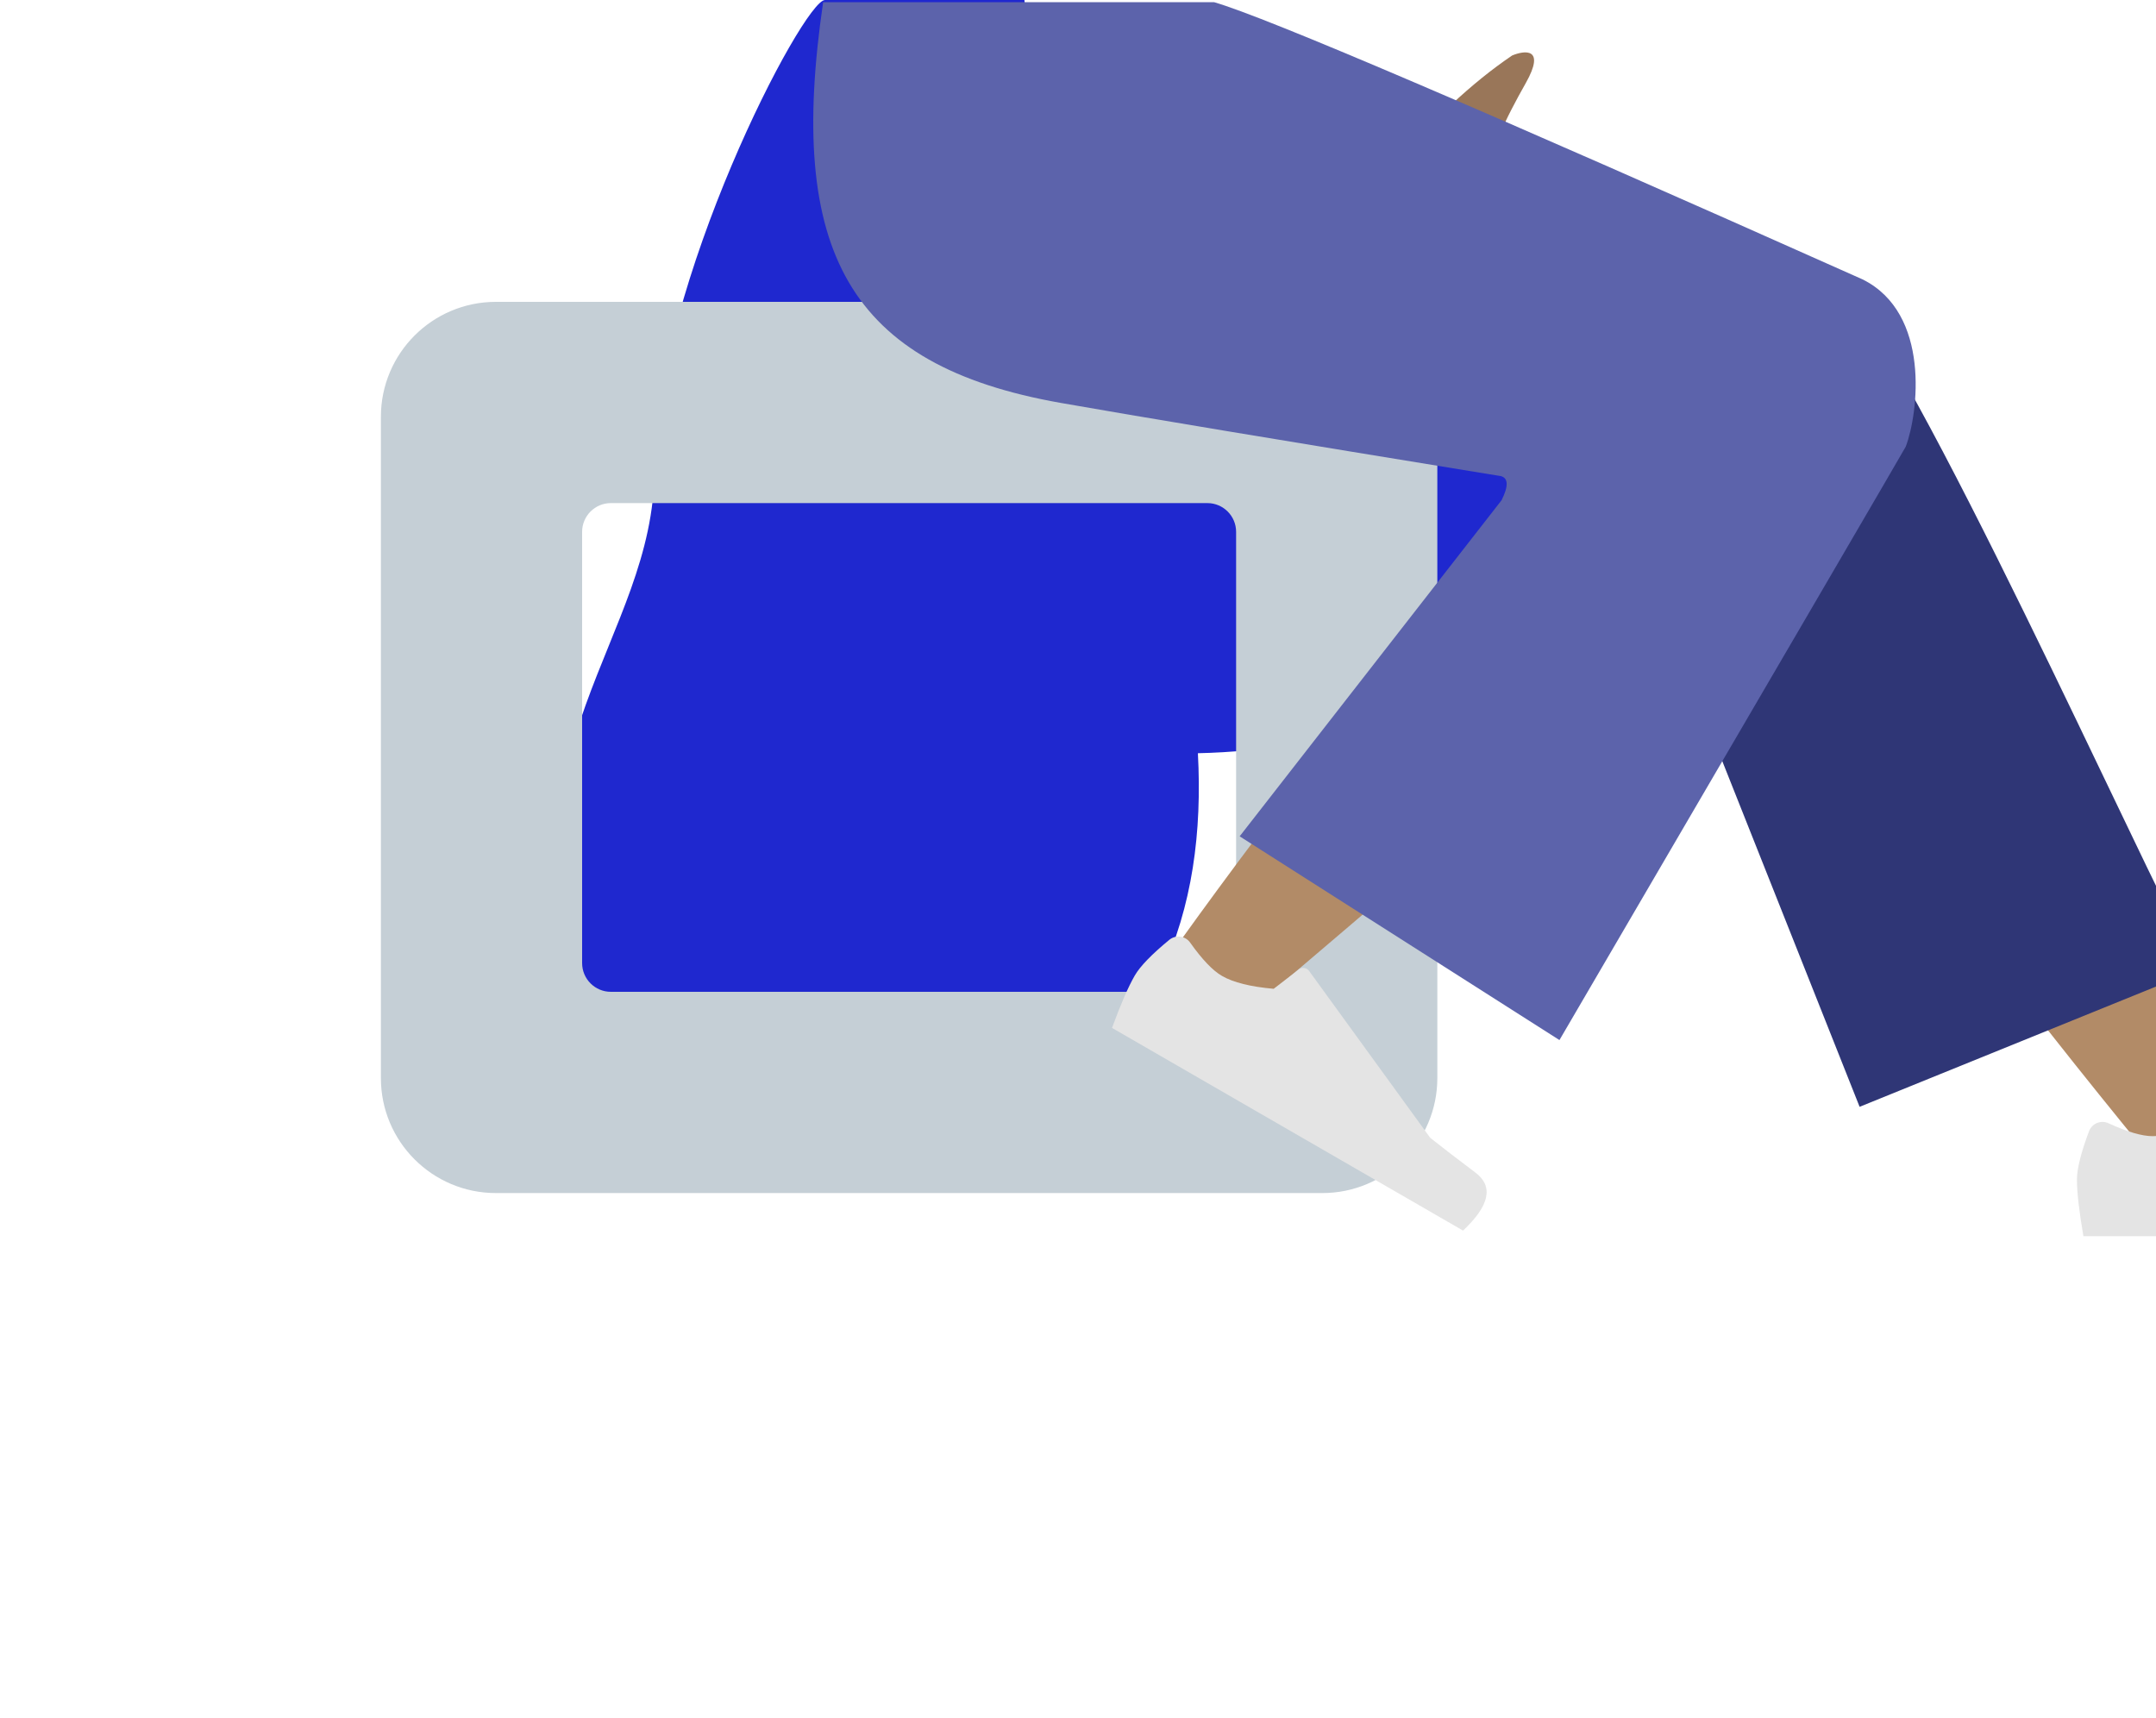 <!-- <svg fill="grey" xmlns="http://www.w3.org/2000/svg" xmlns:xlink="http://www.w3.org/1999/xlink" viewBox="0 0 410 220">
	<path
	   d="m 92.226196,136.7381 c 2.122525,4.05554 -4.419609,4.86198 -6.740576,3.52777 -6.289676,-3.61561 -4.6674,-12.61333 -0.314976,-17.00892 7.785465,-7.86269 20.725026,-5.02059 27.277276,2.89782 9.6157,11.62059 5.4209,28.96 -6.11062,37.54563 -15.369701,11.4433 -37.240474,5.84348 -47.813983,-9.32342 -13.305682,-19.086 -6.278032,-45.54306 12.536222,-58.082337 22.786584,-15.186744 53.858181,-6.719598 68.350691,15.749027 17.07891,26.47849 7.16558,62.18113 -18.96182,78.61904 -30.165124,18.97821 -70.509318,7.6145 -88.887397,-22.17463 -20.88234,-33.8483 -8.065491,-78.841156 25.387422,-99.155741 37.529112,-22.789894 87.175675,-8.517965 109.424095,28.600222 24.69996,41.208219 8.97155,95.512199 -31.81302,119.692449"
	   style="fill:none;fill-rule:evenodd;stroke:#000000;stroke-width:0.26458332" />
	<path d="m 190,142 c -2,-12 -2,-21 0,-26 1,-3 3,-4 9,-4 4,0 4,0 2,-6 -1,-5 -1,-11 -0,-13 1,-3 6,-5 12,-5 l 2,0 v -2 c 0,-9 5,-17 13,-21 9,-4 16,-4 22,0 2,2 4,4 6,10 l 0,1 0,-1 c 0,-2 3,-8 7,-13 6,-8 11,-12 19,-14 5,-1 15,-0 21,1 11,3 20,9 23,16 2,5 3,9 3,19 l 0,9 4,3 c 11,9 18,21 16,29 -1,8 -5,14 -13,18 l -2,1 -75,0 -75,0 z" style="fill:#a6d319;fill-opacity:0.72727272;stroke:#ff6dfe;stroke-width:7.34535408;stroke-linejoin:miter;stroke-miterlimit:4;stroke-dasharray:none;stroke-dashoffset:0;stroke-opacity:0.78074867" />

	<path d="m 190,142 c 5,5 6,6 7,7" />
</svg> -->
<svg width="300px" height="239px" viewBox="0 0 300 239" version="1.1" xmlns="http://www.w3.org/2000/svg" xmlns:xlink="http://www.w3.org/1999/xlink">
    <!-- Generator: Sketch 52.4 (67378) - http://www.bohemiancoding.com/sketch -->
    <title>Bottom/Sitting/Baggy Pants</title>
    <desc>Created with Sketch.</desc>
    <g id="Body/Pointing-Forward" stroke="none" stroke-width="1" fill="none" fill-rule="evenodd">
        <path d="M158.638,42.7 L193.348,23.69 C199.12,16.836 204.807,11.512 210.409,7.72 C212.121,7.005 215.114,6.573 212.315,11.542 C209.515,16.51 206.794,21.863 208.22,23.394 C209.647,24.924 213.203,22.786 214.905,25.329 C216.039,27.025 209.963,29.704 196.677,33.365 L171.456,56.458 L158.638,42.7 Z M213,58.74 L228.247,50.364 C230.386,42.224 232.943,38.128 235.918,38.077 C238.204,37.014 234.224,47.3 238.556,46.408 C242.889,45.516 253.464,37.651 255.286,39.248 C257.982,41.61 255.578,48.864 252.746,52.473 C247.453,59.218 243.071,61.524 232.238,64.544 C226.575,66.124 220.451,69.289 213.868,74.04 L213,58.74 Z" id="Skin" fill="#997659"></path>
        <path d="M142.858,34.75 C154.886,36.525 171.3,36.525 190.104,28.386 L194.443,44.412 C180.806,54.242 162.713,61.227 148.288,58.525 C136.92,56.396 133.272,41.66 142.858,34.75 Z" id="Sleeve" fill="#2026A2" transform="translate(165.898, 43.748) rotate(-9) translate(-165.898, -43.748) "></path>
        <path d="M158.104,62.761 C171.011,65.98 192.655,62.184 223.036,51.373 C230.572,66.964 234.055,78.078 233.487,84.717 C207.424,98.331 185.087,104.401 166.683,104.802 C167.268,115.721 165.939,126.112 161.474,135.606 C152.295,155.124 98.545,137.048 80.473,140.606 C69.155,103.851 91.038,88.914 91.056,65.397 C91.075,39.642 111.754,-1.42108547e-13 114.797,-1.42108547e-13 L142.544,1.15166749e-13 C144.075,19.669 151.78,41.346 158.104,62.761 Z" id="Clothes" fill="#1F28CF"></path>
    </g>
    <g id="Bottom/Sitting/Baggy-Pants" stroke="none" stroke-width="1" fill="none" fill-rule="evenodd">
        <g id="Objects/Seat/Cube-2" transform="translate(10, 42)" fill="#C5CFD6">
            <path d="M59,0 L174,0 C182.837,-1.623249e-15 190,7.163 190,16 L190,108 C190,116.837 182.837,124 174,124 L59,124 C50.163,124 43,116.837 43,108 L43,16 C43,7.163 50.163,1.623249e-15 59,0 Z M75,28 C72.791,28 71,29.791 71,32 L71,92 C71,94.209 72.791,96 75,96 L158,96 C160.209,96 162,94.209 162,92 L162,32 C162,29.791 160.209,28 158,28 L75,28 Z" id="Seat"></path>
        </g>
        <path d="M299.159,161 C279.443,136.924 266.103,119.075 259.138,107.454 C247.213,87.555 237.453,69.848 234.373,63.084 C227.028,46.955 251.282,39.403 256.771,46.926 C265.079,58.312 282.822,94.143 310,154.417 L299.159,161 Z" id="LegLower" fill="#B28B67"></path>
        <path d="M258.758,154 L222.065,61.637 C214.217,44.8 252.116,33.732 257.883,41.568 C270.977,59.357 302.099,129.534 306,134.834 L258.758,154 Z" id="LegLower" fill="#2F3676"></path>
        <g id="Lower-Leg" transform="translate(220.173, 98.499) rotate(39) translate(-220.173, -98.499) translate(192.673, 26.499)" fill="#B28B67">
            <path d="M4.81,137.955 C3.804,125.354 1.934,81.734 3.805,61.543 C4.343,55.741 4.909,50.132 5.48,44.87 C7.177,29.228 36.179,29.723 33.876,44.583 C28.14,81.59 18.045,133.453 17.321,137.934 C16.307,144.215 5.443,145.874 4.81,137.955 Z" id="LegLower"></path>
        </g>
        <g id="Accessories/Shoe/Flat-Sneaker" transform="translate(189.5, 140) rotate(30) translate(-189.5, -140) translate(159, 120)" fill="#E4E4E4">
            <path d="M2.678,25.402 C1.559,28.388 1,30.623 1,32.106 C1,33.909 1.3,36.54 1.901,40 C3.993,40 22.794,40 58.303,40 C59.769,35.155 58.923,32.539 55.765,32.152 C52.607,31.766 49.984,31.417 47.895,31.106 L21.68,19.419 C21.176,19.194 20.584,19.421 20.359,19.925 C20.356,19.934 20.352,19.942 20.348,19.951 L18.663,24.039 C15.74,25.403 13.364,26.085 11.537,26.085 C10.052,26.085 8.001,25.485 5.384,24.285 L5.384,24.285 C4.38,23.825 3.193,24.266 2.733,25.27 C2.713,25.313 2.695,25.357 2.678,25.402 Z" id="shoe"></path>
        </g>
        <g id="Accessories/Shoe/Flat-Sneaker" transform="translate(288, 132)" fill="#E4E4E4">
            <path d="M2.678,25.402 C1.559,28.388 1,30.623 1,32.106 C1,33.909 1.3,36.54 1.901,40 C3.993,40 22.794,40 58.303,40 C59.769,35.155 58.923,32.539 55.765,32.152 C52.607,31.766 49.984,31.417 47.895,31.106 L21.68,19.419 C21.176,19.194 20.584,19.421 20.359,19.925 C20.356,19.934 20.352,19.942 20.348,19.951 L18.663,24.039 C15.74,25.403 13.364,26.085 11.537,26.085 C10.052,26.085 8.001,25.485 5.384,24.285 L5.384,24.285 C4.38,23.825 3.193,24.266 2.733,25.27 C2.713,25.313 2.695,25.357 2.678,25.402 Z" id="shoe"></path>
        </g>
        <path d="M208.862,66.25 C178.365,61.282 157.938,57.884 147.581,56.058 C118.057,50.852 109.448,34.965 114.538,0.302 L168.934,0.302 C176.133,2.381 206.21,15.237 259.168,38.872 C268.696,43.602 266.921,57.547 265.18,62.142 C265.109,62.329 249.046,89.853 216.992,144.713 L172.494,116.365 L208.946,69.59 C209.908,67.651 209.88,66.538 208.862,66.25 Z" id="Leg-and-Butt" fill="#5C63AB"></path>
    </g>
</svg>
<!-- <svg xmlns="http://www.w3.org/2000/svg"
     width="20in" height="35.5556in"
     viewBox="0 0 1440 2560">
  <path id="Selection"
        fill="none" stroke="black" stroke-width="1"
        d="M 674.00,644.00
           C 671.59,643.37 668.42,642.09 666.00,642.69
             663.21,643.38 660.87,646.15 658.42,646.69
             656.14,647.18 653.30,645.53 651.00,645.17
             646.82,644.52 645.64,646.45 642.00,647.50
             642.00,647.50 634.00,649.13 634.00,649.13
             623.59,652.94 631.27,653.75 616.00,654.00
             607.43,654.15 609.31,657.54 602.91,661.65
             602.91,661.65 594.00,666.31 594.00,666.31
             594.00,666.31 579.00,675.67 579.00,675.67
             568.95,682.49 569.09,685.43 561.71,692.82
             561.71,692.82 553.60,699.52 553.60,699.52
             551.17,702.52 553.05,704.04 548.85,709.00
             542.58,716.41 535.18,720.66 531.47,725.04
             531.47,725.04 515.60,751.95 515.60,751.95
             512.59,756.81 510.52,755.46 507.33,760.11
             504.12,764.77 496.26,785.36 495.16,791.00
             495.16,791.00 495.16,804.00 495.16,804.00
             495.22,815.46 503.09,814.46 506.11,822.04
             507.43,825.35 506.75,830.27 507.30,834.00
             508.22,840.24 510.68,842.75 511.61,847.00
             512.76,852.20 512.30,857.90 514.26,862.98
             516.45,868.66 519.65,867.03 521.83,870.31
             524.15,873.81 523.37,882.77 525.02,885.99
             527.70,891.20 533.29,891.43 535.96,902.00
             536.83,905.46 539.10,916.87 538.75,920.00
             538.16,925.17 534.42,927.75 532.80,933.00
             532.80,933.00 531.02,954.00 531.02,954.00
             531.28,966.67 540.09,980.42 544.31,992.00
             546.49,998.01 552.02,1014.51 557.38,1017.80
             561.15,1019.77 568.00,1019.14 572.00,1017.80
             572.00,1017.80 574.22,1036.00 574.22,1036.00
             576.54,1043.43 578.98,1039.33 579.00,1051.00
             579.02,1059.87 579.05,1063.66 582.98,1072.00
             584.31,1074.83 585.08,1075.80 586.08,1079.00
             586.08,1079.00 595.14,1115.99 595.14,1115.99
             596.31,1120.66 598.50,1121.35 598.82,1125.04
             599.13,1128.82 596.99,1131.74 595.49,1135.00
             593.57,1139.16 592.38,1143.60 591.14,1148.00
             591.14,1148.00 587.69,1162.73 587.69,1162.73
             586.28,1165.06 583.35,1166.10 581.00,1167.26
             581.00,1167.26 565.00,1175.00 565.00,1175.00
             565.00,1175.00 534.00,1185.44 534.00,1185.44
             534.00,1185.44 519.00,1194.49 519.00,1194.49
             519.00,1194.49 500.00,1202.60 500.00,1202.60
             500.00,1202.60 451.00,1222.86 451.00,1222.86
             451.00,1222.86 425.00,1234.80 425.00,1234.80
             383.37,1251.30 370.62,1252.40 330.00,1277.58
             318.42,1284.75 302.61,1294.64 293.01,1304.04
             293.01,1304.04 284.91,1313.00 284.91,1313.00
             276.52,1321.97 277.76,1318.31 270.70,1330.00
             270.70,1330.00 250.72,1382.00 250.72,1382.00
             250.72,1382.00 240.13,1405.00 240.13,1405.00
             240.13,1405.00 231.53,1419.00 231.53,1419.00
             231.53,1419.00 225.66,1437.00 225.66,1437.00
             225.66,1437.00 216.73,1463.00 216.73,1463.00
             216.73,1463.00 201.76,1529.00 201.76,1529.00
             201.76,1529.00 194.06,1546.00 194.06,1546.00
             194.06,1546.00 166.20,1616.00 166.20,1616.00
             166.20,1616.00 157.40,1640.00 157.40,1640.00
             157.40,1640.00 150.22,1657.00 150.22,1657.00
             150.22,1657.00 143.46,1671.00 143.46,1671.00
             143.46,1671.00 134.31,1701.00 134.31,1701.00
             134.31,1701.00 115.69,1750.00 115.69,1750.00
             115.69,1750.00 110.97,1766.00 110.97,1766.00
             109.90,1769.38 105.90,1779.22 104.03,1781.91
             101.44,1785.64 99.43,1785.57 97.35,1790.09
             92.19,1801.28 87.17,1824.55 85.84,1837.00
             85.84,1837.00 84.09,1854.00 84.09,1854.00
             84.09,1854.00 88.09,1895.00 88.09,1895.00
             88.09,1895.00 88.97,1904.00 88.97,1904.00
             88.97,1904.00 85.21,1933.00 85.21,1933.00
             85.21,1933.00 89.00,1969.00 89.00,1969.00
             89.04,1977.80 88.90,1978.07 90.27,1987.00
             90.27,1987.00 95.34,2021.00 95.34,2021.00
             95.34,2023.40 94.99,2024.36 95.34,2027.00
             95.34,2027.00 97.25,2040.00 97.25,2040.00
             97.25,2040.00 98.51,2051.00 98.51,2051.00
             101.45,2065.54 105.83,2080.10 106.00,2095.00
             106.22,2113.62 110.70,2128.40 118.74,2145.00
             118.74,2145.00 122.07,2152.00 122.07,2152.00
             125.00,2156.91 129.83,2160.40 134.00,2164.17
             134.00,2164.17 158.00,2186.00 158.00,2186.00
             165.00,2192.39 170.86,2194.79 171.00,2205.00
             171.00,2205.00 171.00,2210.00 171.00,2210.00
             171.12,2219.75 175.14,2232.42 181.39,2239.96
             184.50,2243.70 187.16,2244.35 190.24,2248.10
             196.96,2256.31 195.22,2259.71 206.72,2269.71
             211.98,2274.29 228.20,2275.24 235.00,2274.27
             238.52,2273.77 246.79,2271.91 249.68,2273.77
             251.63,2275.02 260.43,2288.18 262.33,2291.00
             262.33,2291.00 288.34,2329.00 288.34,2329.00
             288.34,2329.00 303.30,2349.71 303.30,2349.71
             303.30,2349.71 315.00,2359.44 315.00,2359.44
             318.60,2362.48 323.68,2367.52 326.91,2371.00
             326.91,2371.00 344.00,2394.00 344.00,2394.00
             351.30,2393.87 351.01,2397.34 356.09,2401.39
             359.23,2403.90 362.71,2405.14 365.67,2408.21
             368.82,2411.48 373.43,2421.27 376.44,2426.00
             376.44,2426.00 393.44,2451.00 393.44,2451.00
             395.46,2457.17 396.00,2480.55 396.00,2488.00
             396.00,2488.00 396.00,2537.00 396.00,2537.00
             396.00,2537.00 395.00,2559.00 395.00,2559.00
             395.00,2559.00 793.00,2559.00 793.00,2559.00
             793.00,2559.00 808.00,2558.00 808.00,2558.00
             808.00,2558.00 908.00,2558.00 908.00,2558.00
             908.00,2558.00 1106.00,2558.00 1106.00,2558.00
             1106.00,2558.00 1109.02,2530.00 1109.02,2530.00
             1109.02,2530.00 1109.02,2512.00 1109.02,2512.00
             1109.02,2512.00 1109.82,2504.00 1109.82,2504.00
             1109.81,2496.79 1105.47,2483.81 1106.47,2474.00
             1106.47,2474.00 1117.00,2439.00 1117.00,2439.00
             1117.00,2439.00 1119.83,2423.00 1119.83,2423.00
             1120.27,2418.49 1119.45,2414.36 1120.96,2410.00
             1120.96,2410.00 1128.67,2393.00 1128.67,2393.00
             1128.67,2393.00 1133.60,2377.01 1133.60,2377.01
             1133.60,2377.01 1145.84,2363.00 1145.84,2363.00
             1150.41,2356.70 1155.58,2345.34 1159.25,2338.00
             1161.94,2332.62 1167.99,2321.24 1169.40,2316.00
             1170.10,2313.39 1171.05,2306.63 1170.80,2304.00
             1170.19,2297.57 1166.67,2294.57 1169.95,2286.00
             1172.04,2280.57 1175.17,2278.46 1177.53,2273.00
             1177.53,2273.00 1185.21,2251.00 1185.21,2251.00
             1185.21,2251.00 1192.64,2238.28 1192.64,2238.28
             1195.45,2234.72 1197.83,2234.05 1199.28,2229.00
             1199.28,2229.00 1201.60,2206.00 1201.60,2206.00
             1205.02,2191.77 1211.74,2182.80 1217.13,2170.00
             1219.29,2164.86 1220.41,2156.38 1223.70,2152.32
             1229.49,2145.17 1243.77,2144.01 1252.00,2140.20
             1257.37,2137.72 1268.26,2125.74 1273.00,2121.00
             1266.41,2110.62 1250.71,2094.87 1241.00,2087.21
             1237.88,2084.75 1226.47,2077.48 1226.09,2073.91
             1225.79,2071.07 1233.36,2059.14 1235.15,2056.00
             1235.15,2056.00 1259.74,2011.00 1259.74,2011.00
             1262.95,2004.19 1262.95,1998.04 1265.04,1991.00
             1265.04,1991.00 1272.19,1968.00 1272.19,1968.00
             1274.05,1958.73 1274.98,1938.80 1275.00,1929.00
             1275.00,1929.00 1276.00,1914.00 1276.00,1914.00
             1276.00,1914.00 1276.00,1892.00 1276.00,1892.00
             1276.00,1892.00 1277.00,1875.00 1277.00,1875.00
             1277.00,1875.00 1277.00,1849.00 1277.00,1849.00
             1277.00,1849.00 1275.96,1837.00 1275.96,1837.00
             1275.96,1837.00 1275.96,1823.00 1275.96,1823.00
             1275.49,1814.80 1278.32,1815.80 1275.96,1805.00
             1272.77,1790.15 1268.42,1791.04 1265.93,1764.00
             1265.65,1761.04 1265.10,1759.02 1265.32,1756.00
             1266.11,1745.24 1264.69,1744.88 1263.28,1735.00
             1263.28,1735.00 1261.21,1720.00 1261.21,1720.00
             1261.21,1720.00 1248.39,1691.05 1248.39,1691.05
             1245.25,1686.21 1242.48,1686.87 1240.51,1682.89
             1240.51,1682.89 1235.10,1667.00 1235.10,1667.00
             1235.10,1667.00 1230.89,1659.00 1230.89,1659.00
             1230.89,1659.00 1222.44,1638.00 1222.44,1638.00
             1222.44,1638.00 1217.30,1621.00 1217.30,1621.00
             1217.30,1621.00 1210.09,1604.00 1210.09,1604.00
             1210.09,1604.00 1202.48,1576.00 1202.48,1576.00
             1202.48,1576.00 1200.34,1564.00 1200.34,1564.00
             1200.34,1564.00 1195.89,1547.00 1195.89,1547.00
             1195.89,1547.00 1193.27,1534.00 1193.27,1534.00
             1193.27,1534.00 1185.43,1506.00 1185.43,1506.00
             1185.43,1506.00 1182.45,1496.00 1182.45,1496.00
             1182.45,1496.00 1179.49,1477.00 1179.49,1477.00
             1179.49,1477.00 1173.29,1455.00 1173.29,1455.00
             1173.29,1455.00 1169.41,1432.00 1169.41,1432.00
             1169.41,1432.00 1162.20,1414.00 1162.20,1414.00
             1162.20,1414.00 1157.30,1399.00 1157.30,1399.00
             1157.30,1399.00 1151.86,1386.00 1151.86,1386.00
             1151.86,1386.00 1147.39,1369.00 1147.39,1369.00
             1147.39,1369.00 1128.92,1333.00 1128.92,1333.00
             1128.92,1333.00 1117.35,1317.00 1117.35,1317.00
             1117.35,1317.00 1104.68,1291.00 1104.68,1291.00
             1098.35,1280.79 1085.41,1267.82 1076.72,1259.18
             1076.72,1259.18 1058.00,1245.27 1058.00,1245.27
             1058.00,1245.27 1047.00,1240.69 1047.00,1240.69
             1047.00,1240.69 1021.00,1228.46 1021.00,1228.46
             1021.00,1228.46 1003.00,1222.92 1003.00,1222.92
             1003.00,1222.92 983.00,1215.43 983.00,1215.43
             983.00,1215.43 973.00,1212.14 973.00,1212.14
             973.00,1212.14 950.00,1202.52 950.00,1202.52
             950.00,1202.52 938.00,1199.43 938.00,1199.43
             938.00,1199.43 921.00,1193.33 921.00,1193.33
             917.46,1192.15 909.86,1189.89 907.05,1188.01
             903.90,1185.89 898.56,1176.00 895.71,1172.00
             895.71,1172.00 869.69,1136.00 869.69,1136.00
             865.82,1129.99 861.39,1120.20 855.00,1117.00
             857.06,1111.61 860.71,1106.99 863.57,1102.00
             867.30,1095.49 877.06,1076.60 879.25,1070.00
             883.69,1056.63 889.98,1031.81 890.00,1018.00
             890.01,1011.66 889.49,1005.19 891.00,999.00
             892.56,999.57 894.31,1000.37 896.00,1000.40
             906.17,1000.59 902.97,987.97 904.95,982.00
             904.95,982.00 916.06,959.00 916.06,959.00
             917.71,954.40 918.86,938.40 918.99,933.00
             919.08,928.85 918.47,920.75 916.93,917.00
             915.71,914.03 912.42,910.00 912.34,907.00
             912.34,907.00 917.77,891.00 917.77,891.00
             917.77,891.00 919.75,882.00 919.75,882.00
             919.75,882.00 922.66,873.00 922.66,873.00
             922.66,873.00 924.50,863.00 924.50,863.00
             924.50,863.00 927.54,851.00 927.54,851.00
             927.54,851.00 928.44,843.00 928.44,843.00
             929.35,837.20 931.84,828.57 931.49,823.00
             930.47,806.91 928.35,810.88 927.22,804.00
             926.57,800.02 927.58,796.70 925.75,790.00
             923.36,781.29 919.58,785.33 920.38,773.00
             920.91,764.97 914.66,762.95 912.40,756.28
             910.92,752.19 913.19,740.80 912.40,738.02
             911.17,733.21 906.45,732.34 903.60,727.98
             900.97,723.96 903.07,720.20 899.20,714.13
             896.71,710.23 895.05,711.70 892.69,709.41
             892.69,709.41 888.59,703.00 888.59,703.00
             888.59,703.00 883.17,697.00 883.17,697.00
             883.17,697.00 856.91,669.65 856.91,669.65
             851.60,665.73 847.92,668.06 840.00,662.39
             840.00,662.39 834.00,657.84 834.00,657.84
             831.58,656.37 828.64,655.60 826.00,654.55
             818.81,651.70 815.85,649.31 808.00,652.00
             801.70,641.50 787.43,644.24 783.00,643.17
             783.00,643.17 775.00,639.96 775.00,639.96
             775.00,639.96 760.00,635.36 760.00,635.36
             760.00,635.36 744.00,637.96 744.00,637.96
             744.00,637.96 722.00,637.00 722.00,637.00
             713.24,637.01 712.31,638.12 705.00,638.96
             705.00,638.96 696.00,638.96 696.00,638.96
             696.00,638.96 689.00,639.91 689.00,639.91
             681.59,640.33 676.91,636.14 674.00,644.00 Z
           M 383.00,1717.00
           C 383.50,1727.87 387.94,1743.70 391.69,1754.00
             391.69,1754.00 396.37,1765.00 396.37,1765.00
             397.34,1768.43 396.81,1772.36 397.29,1776.00
             397.29,1776.00 398.91,1785.00 398.91,1785.00
             398.91,1785.00 398.91,1805.00 398.91,1805.00
             398.91,1805.00 393.28,1836.00 393.28,1836.00
             393.28,1836.00 389.00,1874.00 389.00,1874.00
             389.00,1874.00 389.00,1883.00 389.00,1883.00
             389.00,1883.00 386.00,1913.00 386.00,1913.00
             385.88,1923.17 383.18,1943.41 380.23,1953.00
             380.23,1953.00 372.31,1971.00 372.31,1971.00
             372.31,1971.00 367.58,1984.00 367.58,1984.00
             363.76,1994.10 354.72,2005.30 355.38,2016.00
             355.91,2024.75 363.25,2049.24 366.58,2058.00
             368.69,2063.55 371.14,2071.36 374.71,2075.96
             379.86,2082.60 386.65,2086.25 391.79,2091.32
             395.96,2095.44 396.58,2101.15 400.62,2107.00
             404.76,2112.99 415.34,2124.14 417.60,2131.00
             419.25,2136.01 414.51,2138.09 412.71,2145.00
             412.71,2145.00 410.10,2173.00 410.10,2173.00
             410.10,2173.00 410.10,2191.00 410.10,2191.00
             410.78,2195.01 412.76,2197.74 412.82,2202.00
             412.82,2202.00 412.09,2209.00 412.09,2209.00
             412.09,2209.00 410.91,2229.00 410.91,2229.00
             410.91,2229.00 410.00,2241.00 410.00,2241.00
             397.68,2236.17 398.48,2227.69 391.81,2220.00
             386.50,2213.87 379.95,2208.60 374.00,2203.09
             370.46,2199.80 366.86,2197.67 365.02,2193.00
             363.67,2189.58 362.18,2181.63 363.60,2178.18
             364.70,2175.51 367.11,2174.60 368.92,2171.82
             370.44,2169.48 373.42,2159.99 374.10,2157.00
             375.66,2150.16 373.08,2146.40 373.08,2140.00
             373.08,2140.00 374.00,2129.00 374.00,2129.00
             374.00,2129.00 375.12,2108.00 375.12,2108.00
             375.58,2090.16 365.04,2078.71 347.00,2079.00
             338.62,2079.14 334.83,2083.72 328.00,2088.00
             328.00,2088.00 322.48,2071.00 322.48,2071.00
             321.76,2068.19 321.17,2063.26 319.99,2061.00
             317.94,2057.04 312.20,2052.89 311.49,2047.00
             310.71,2040.47 317.27,2034.63 319.28,2029.00
             320.08,2026.75 319.93,2024.33 320.32,2022.00
             322.00,2012.04 323.06,2015.69 323.00,2003.00
             322.95,1993.42 320.98,1993.60 316.09,1986.00
             316.09,1986.00 310.00,1976.00 310.00,1976.00
             310.00,1976.00 301.00,1963.00 301.00,1963.00
             314.37,1959.95 321.31,1951.20 323.86,1938.00
             324.93,1933.44 325.78,1928.38 323.86,1924.00
             318.92,1913.77 309.92,1910.30 302.00,1904.00
             312.10,1900.64 320.01,1900.35 328.96,1893.39
             331.60,1891.34 333.80,1888.59 335.91,1886.00
             338.32,1883.03 341.63,1878.54 343.03,1875.00
             348.23,1861.65 343.02,1838.29 343.03,1824.00
             343.03,1824.00 343.03,1811.00 343.03,1811.00
             343.03,1811.00 343.68,1802.00 343.68,1802.00
             343.50,1793.21 340.91,1794.80 343.68,1782.00
             346.03,1769.12 350.77,1766.16 357.00,1756.00
             357.00,1756.00 364.49,1744.00 364.49,1744.00
             364.49,1744.00 369.45,1734.00 369.45,1734.00
             369.45,1734.00 381.00,1717.00 381.00,1717.00
             381.00,1717.00 383.00,1717.00 383.00,1717.00 Z" />
</svg> -->
<!-- 
<svg xmlns="http://www.w3.org/2000/svg"
     width="8.26667in" height="11.6933in"
     viewBox="0 0 2480 3508">
  <path id="Path"
        fill="none" stroke="black" stroke-width="1"
        d="M 761.91,1121.00
           C 761.91,1121.00 669.22,1121.00 669.22,1121.00
             669.22,1121.00 581.66,1003.75 581.66,1003.75
             581.66,1003.75 563.95,1025.08 563.95,1025.08
             563.95,1025.08 563.95,1121.00 563.95,1121.00
             563.95,1121.00 488.39,1121.00 488.39,1121.00
             488.39,1121.00 488.39,828.00 488.39,828.00
             488.39,828.00 563.95,828.00 563.95,828.00
             563.95,828.00 563.95,960.75 563.95,960.75
             563.95,960.75 668.64,828.00 668.64,828.00
             668.64,828.00 756.20,828.00 756.20,828.00
             756.20,828.00 641.67,963.58 641.67,963.58
             641.67,963.58 761.91,1121.00 761.91,1121.00 Z
           M 955.62,968.00
           C 955.62,968.00 949.33,968.00 949.33,968.00
             946.30,967.00 941.45,966.25 934.77,965.75
             928.08,965.25 922.50,965.00 918.05,965.00
             907.94,965.00 899.02,965.66 891.28,966.97
             883.54,968.27 875.21,970.49 866.30,973.62
             866.30,973.62 866.30,1121.00 866.30,1121.00
             866.30,1121.00 795.45,1121.00 795.45,1121.00
             795.45,1121.00 795.45,900.00 795.45,900.00
             795.45,900.00 866.30,900.00 866.30,900.00
             866.30,900.00 866.30,932.47 866.30,932.47
             881.91,919.09 895.49,910.34 907.03,906.20
             918.57,902.07 929.20,900.00 938.91,900.00
             941.39,900.00 944.21,900.07 947.36,900.20
             950.50,900.33 953.26,900.52 955.62,900.78
             955.62,900.78 955.62,968.00 955.62,968.00 Z
           M 1066.30,1121.00
           C 1066.30,1121.00 995.45,1121.00 995.45,1121.00
             995.45,1121.00 995.45,900.00 995.45,900.00
             995.45,900.00 1066.30,900.00 1066.30,900.00
             1066.30,900.00 1066.30,1121.00 1066.30,1121.00 Z
           M 1068.27,869.00
           C 1068.27,869.00 993.48,869.00 993.48,869.00
             993.48,869.00 993.48,815.00 993.48,815.00
             993.48,815.00 1068.27,815.00 1068.27,815.00
             1068.27,815.00 1068.27,869.00 1068.27,869.00 Z
           M 1325.50,1051.25
           C 1325.50,1074.25 1315.27,1092.79 1294.80,1106.88
             1274.34,1120.96 1246.33,1128.00 1210.78,1128.00
             1191.10,1128.00 1173.26,1126.16 1157.25,1122.48
             1141.25,1118.81 1128.39,1114.74 1118.69,1110.28
             1118.69,1110.28 1118.69,1052.00 1118.69,1052.00
             1118.69,1052.00 1125.19,1052.00 1125.19,1052.00
             1128.73,1054.43 1132.83,1057.09 1137.48,1059.97
             1142.14,1062.84 1148.73,1065.95 1157.27,1069.27
             1164.61,1072.20 1172.94,1074.73 1182.25,1076.84
             1191.56,1078.95 1201.53,1080.00 1212.16,1080.00
             1226.06,1080.00 1236.36,1078.48 1243.05,1075.45
             1249.74,1072.41 1253.09,1067.92 1253.09,1061.97
             1253.09,1056.55 1251.12,1052.62 1247.19,1050.17
             1243.25,1047.73 1235.77,1045.38 1224.75,1043.12
             1219.51,1041.94 1212.39,1040.65 1203.41,1039.27
             1194.41,1037.87 1186.25,1036.18 1178.91,1034.20
             1158.83,1028.91 1143.94,1020.68 1134.23,1009.52
             1124.52,998.34 1119.67,984.42 1119.67,967.77
             1119.67,946.35 1129.74,928.54 1149.88,914.33
             1170.01,900.11 1197.52,893.00 1232.42,893.00
             1248.95,893.00 1264.79,894.68 1279.94,898.05
             1295.09,901.41 1306.94,905.01 1315.47,908.83
             1315.47,908.83 1315.47,965.00 1315.47,965.00
             1315.47,965.00 1309.38,965.00 1309.38,965.00
             1298.88,957.91 1286.90,952.14 1273.45,947.69
             1260.02,943.23 1246.41,941.00 1232.62,941.00
             1221.22,941.00 1211.61,942.55 1203.80,945.66
             1195.99,948.76 1192.09,953.16 1192.09,958.84
             1192.09,964.14 1193.86,968.17 1197.41,970.95
             1200.95,973.73 1209.27,976.50 1222.39,979.27
             1229.61,980.73 1237.38,982.15 1245.70,983.53
             1254.04,984.92 1262.40,986.67 1270.80,988.78
             1289.42,993.68 1303.19,1001.38 1312.11,1011.89
             1321.04,1022.40 1325.50,1035.52 1325.50,1051.25 Z
           M 1594.42,1121.00
           C 1594.42,1121.00 1523.19,1121.00 1523.19,1121.00
             1523.19,1121.00 1523.19,1010.62 1523.19,1010.62
             1523.19,1001.65 1522.73,992.70 1521.81,983.78
             1520.89,974.87 1519.32,968.29 1517.09,964.06
             1514.47,959.18 1510.63,955.62 1505.58,953.38
             1500.52,951.12 1493.47,950.00 1484.42,950.00
             1477.99,950.00 1471.47,951.06 1464.84,953.17
             1458.22,955.29 1451.04,958.66 1443.30,963.28
             1443.30,963.28 1443.30,1121.00 1443.30,1121.00
             1443.30,1121.00 1372.45,1121.00 1372.45,1121.00
             1372.45,1121.00 1372.45,815.00 1372.45,815.00
             1372.45,815.00 1443.30,815.00 1443.30,815.00
             1443.30,815.00 1443.30,923.62 1443.30,923.62
             1455.89,913.75 1467.99,906.18 1479.59,900.91
             1491.21,895.64 1504.10,893.00 1518.27,893.00
             1542.14,893.00 1560.80,899.98 1574.25,913.95
             1587.70,927.91 1594.42,948.79 1594.42,976.58
             1594.42,976.58 1594.42,1121.00 1594.42,1121.00 Z
           M 1881.42,1121.00
           C 1881.42,1121.00 1810.19,1121.00 1810.19,1121.00
             1810.19,1121.00 1810.19,1010.62 1810.19,1010.62
             1810.19,1001.65 1809.73,992.70 1808.81,983.78
             1807.89,974.87 1806.32,968.29 1804.09,964.06
             1801.47,959.18 1797.63,955.62 1792.58,953.38
             1787.52,951.12 1780.47,950.00 1771.42,950.00
             1764.99,950.00 1758.47,951.06 1751.84,953.17
             1745.22,955.29 1738.04,958.66 1730.30,963.28
             1730.30,963.28 1730.30,1121.00 1730.30,1121.00
             1730.30,1121.00 1659.45,1121.00 1659.45,1121.00
             1659.45,1121.00 1659.45,900.00 1659.45,900.00
             1659.45,900.00 1730.30,900.00 1730.30,900.00
             1730.30,900.00 1730.30,923.62 1730.30,923.62
             1742.89,913.75 1754.99,906.18 1766.59,900.91
             1778.21,895.64 1791.10,893.00 1805.27,893.00
             1829.14,893.00 1847.80,899.98 1861.25,913.95
             1874.70,927.91 1881.42,948.79 1881.42,976.58
             1881.42,976.58 1881.42,1121.00 1881.42,1121.00 Z
           M 2080.27,1064.20
           C 2080.27,1064.20 2080.27,1018.00 2080.27,1018.00
             2070.69,1018.79 2060.33,1019.88 2049.17,1021.27
             2038.02,1022.64 2029.55,1024.25 2023.78,1026.09
             2016.70,1028.34 2011.29,1031.59 2007.55,1035.88
             2003.80,1040.15 2001.94,1045.77 2001.94,1052.75
             2001.94,1057.36 2002.33,1061.11 2003.11,1064.00
             2003.90,1066.90 2005.87,1069.66 2009.02,1072.30
             2012.04,1074.93 2015.64,1076.88 2019.84,1078.12
             2024.04,1079.38 2030.60,1080.00 2039.53,1080.00
             2046.61,1080.00 2053.80,1078.55 2061.08,1075.66
             2068.36,1072.76 2074.75,1068.95 2080.27,1064.20 Z
           M 2080.27,1097.58
           C 2076.46,1100.46 2071.74,1103.95 2066.09,1108.02
             2060.46,1112.08 2055.14,1115.29 2050.16,1117.66
             2043.21,1120.98 2035.99,1123.53 2028.52,1125.31
             2021.04,1127.10 2012.83,1128.00 2003.91,1128.00
             1982.91,1128.00 1965.34,1121.47 1951.17,1108.41
             1937.00,1095.34 1929.92,1078.65 1929.92,1058.33
             1929.92,1042.10 1933.52,1028.84 1940.73,1018.55
             1947.95,1008.26 1958.19,1000.14 1971.44,994.20
             1984.56,988.27 2000.83,984.05 2020.25,981.55
             2039.66,979.04 2059.80,977.19 2080.66,976.00
             2080.66,976.00 2080.66,974.77 2080.66,974.77
             2080.66,962.01 2075.67,953.19 2065.70,948.31
             2055.73,943.44 2041.04,941.00 2021.62,941.00
             2009.95,941.00 1997.48,943.10 1984.23,947.30
             1970.98,951.50 1961.47,954.73 1955.70,957.00
             1955.70,957.00 1949.20,957.00 1949.20,957.00
             1949.20,957.00 1949.20,903.95 1949.20,903.95
             1956.68,902.01 1968.85,899.70 1985.70,897.02
             2002.57,894.34 2019.46,893.00 2036.38,893.00
             2076.66,893.00 2105.75,899.22 2123.66,911.66
             2141.56,924.09 2150.52,943.61 2150.52,970.19
             2150.52,970.19 2150.52,1121.00 2150.52,1121.00
             2150.52,1121.00 2080.27,1121.00 2080.27,1121.00
             2080.27,1121.00 2080.27,1097.58 2080.27,1097.58 Z" />
</svg>
 -->